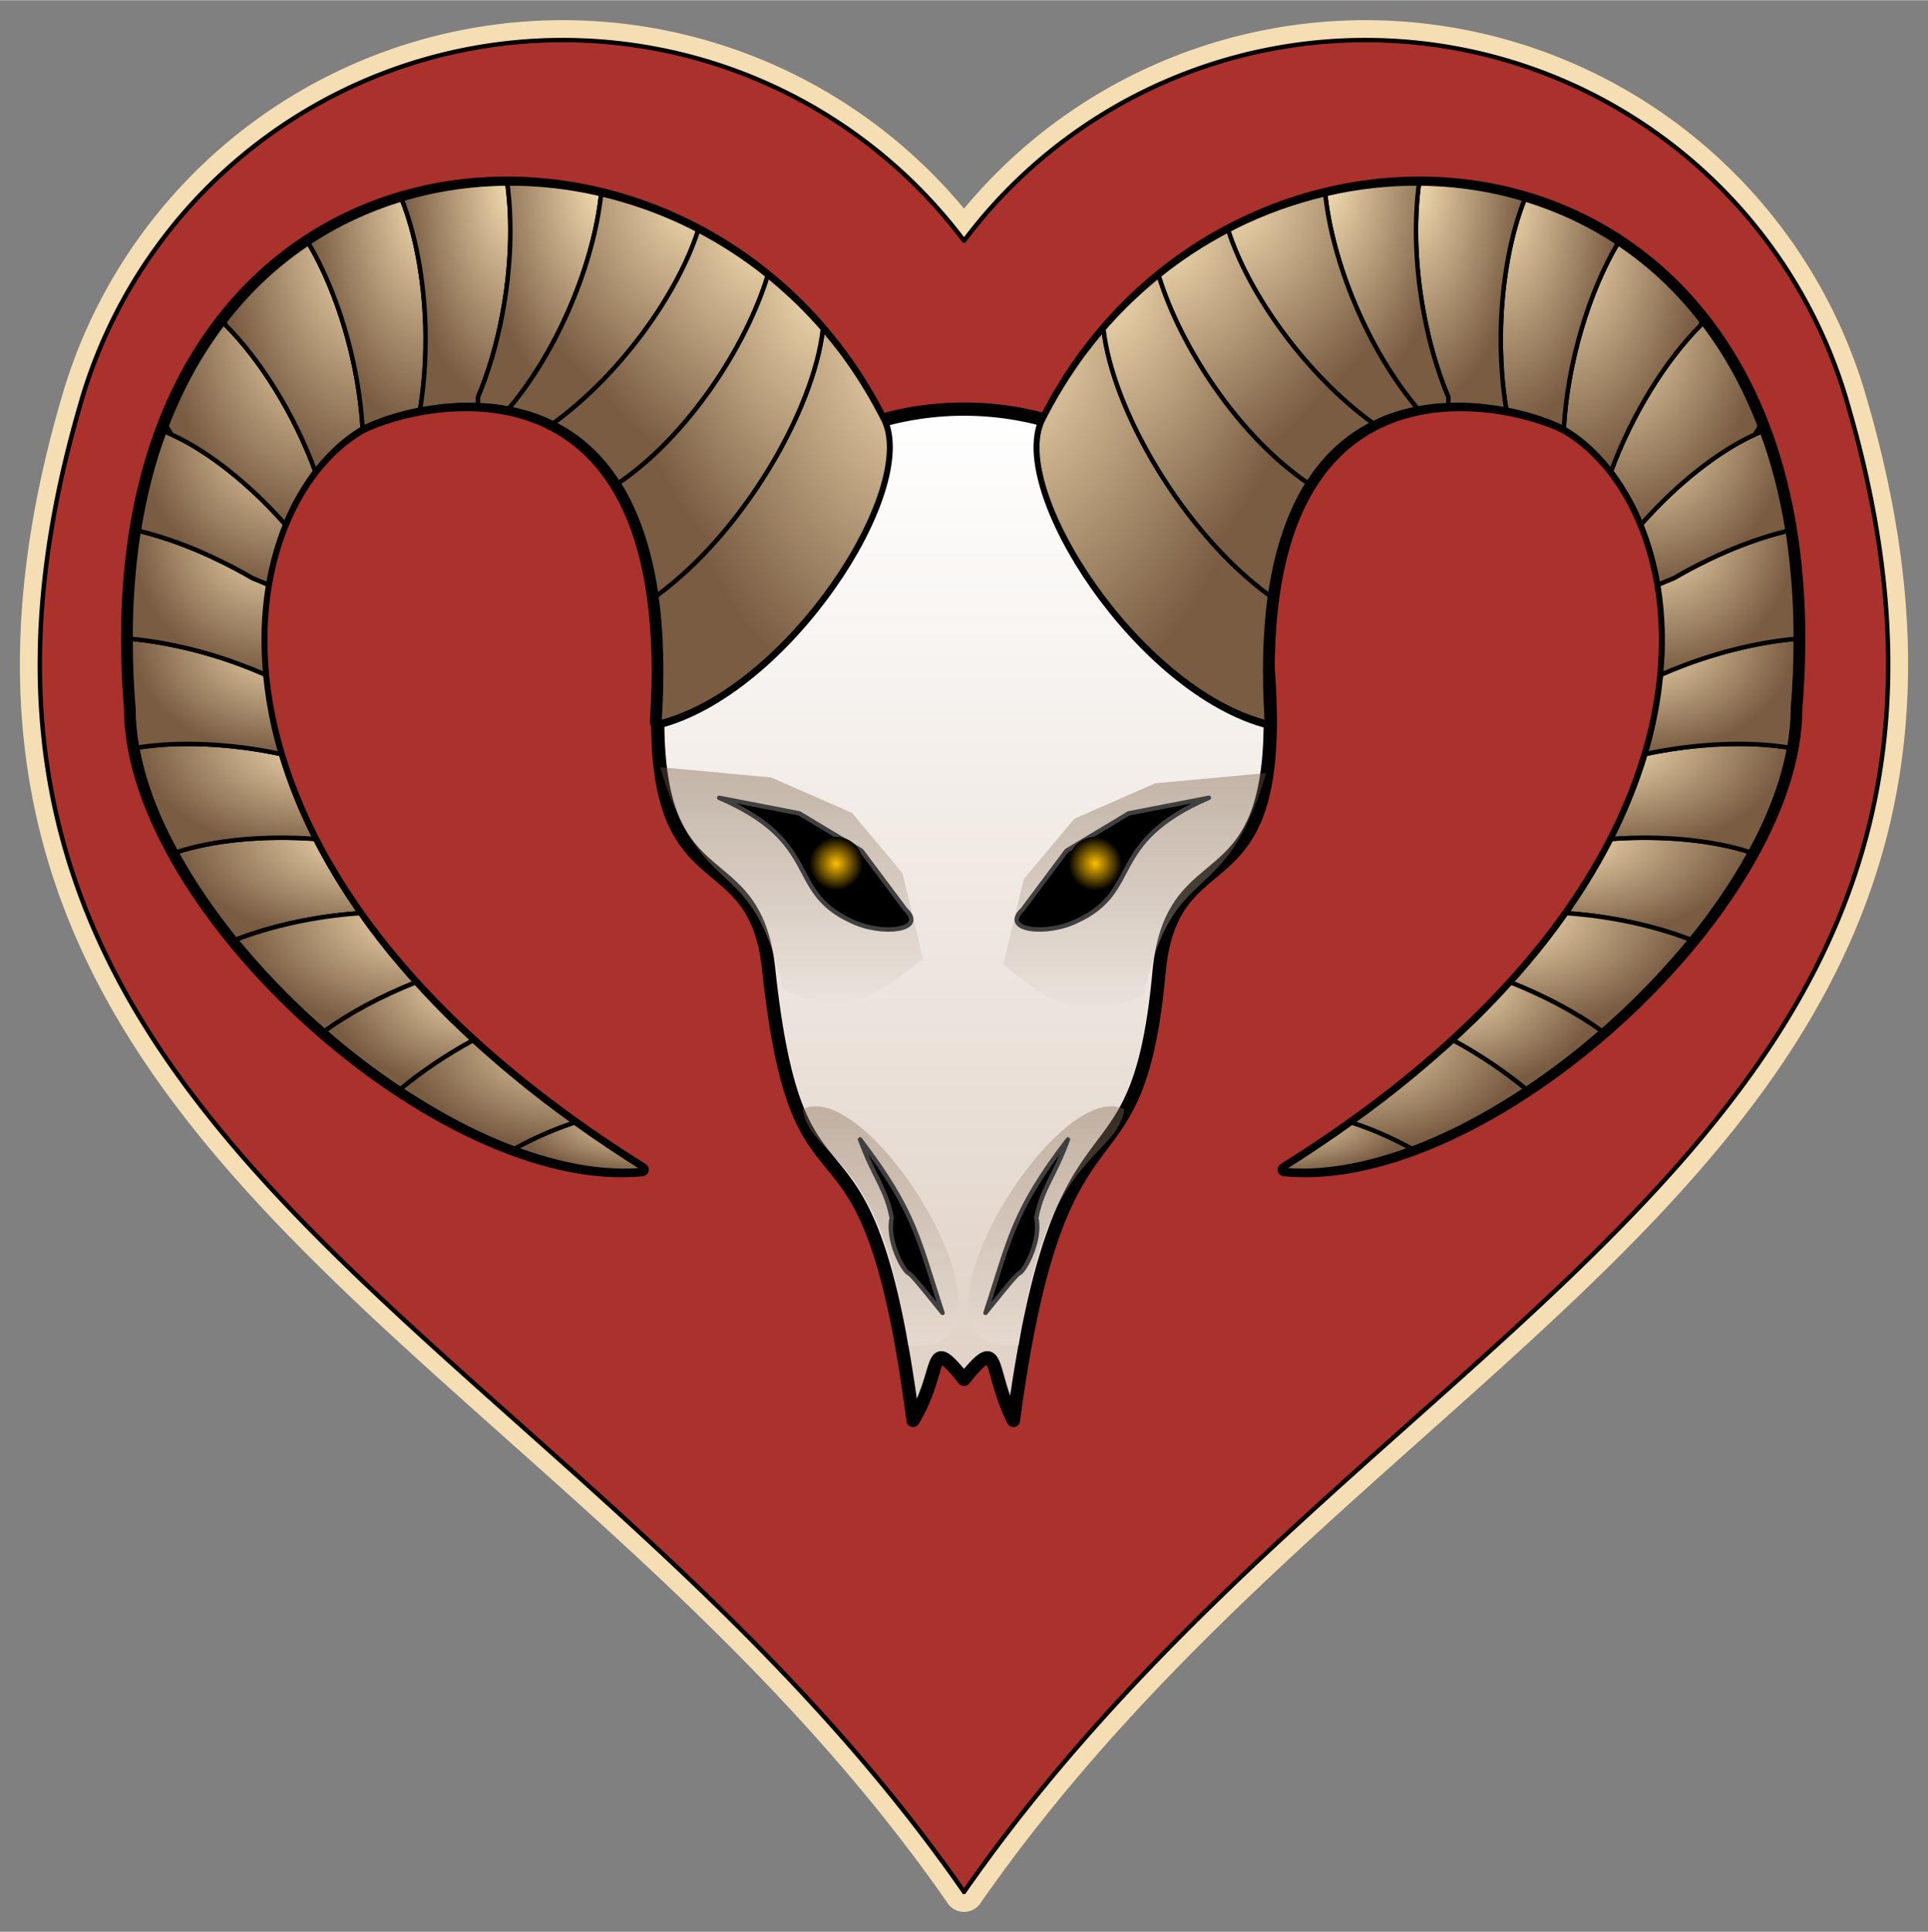 <?xml version="1.0" encoding="UTF-8" standalone="no"?>
<!DOCTYPE svg PUBLIC "-//W3C//DTD SVG 1.0//EN" "http://www.w3.org/TR/2001/REC-SVG-20010904/DTD/svg10.dtd">
<!-- Создано Microsoft Visio 11.0, Экспорт SVG, версия 1.0 rams.svg Страница-1 -->
<svg xmlns="http://www.w3.org/2000/svg" xmlns:xlink="http://www.w3.org/1999/xlink" xmlns:ev="http://www.w3.org/2001/xml-events"
		xmlns:v="http://schemas.microsoft.com/visio/2003/SVGExtensions/" width="1.513in" height="1.516in"
		viewBox="0 0 108.956 109.146" xml:space="preserve" color-interpolation-filters="sRGB" class="st9">
	<rect x="0" y="0" width="108.956" height="109.146" fill="#808080" stroke="none"/>
	<v:documentProperties v:langID="1049" v:metric="true" v:viewMarkup="false"/>

	<style type="text/css">
	<![CDATA[
		.st1 {fill:url(#grad30-4);stroke:#f5deb3;stroke-linecap:round;stroke-linejoin:round;stroke-width:2.25}
		.st2 {fill:url(#grad40-8);stroke:#000000;stroke-linecap:round;stroke-linejoin:round;stroke-width:0.25}
		.st3 {fill:url(#grad28-12);stroke:#000000;stroke-linecap:round;stroke-linejoin:round;stroke-width:0.75}
		.st4 {fill:url(#grad28-16);stroke:#000000;stroke-linecap:round;stroke-linejoin:round;stroke-width:0.75}
		.st5 {fill:url(#grad30-20);stroke:none;stroke-linecap:round;stroke-linejoin:round;stroke-width:0.25}
		.st6 {fill:url(#grad30-24);stroke:#404040;stroke-linecap:round;stroke-linejoin:round;stroke-width:0.25}
		.st7 {fill:url(#grad36-49);stroke:#000000;stroke-linecap:round;stroke-linejoin:round;stroke-width:0.25}
		.st8 {fill:url(#grad40-182);stroke:none;stroke-linecap:round;stroke-linejoin:round;stroke-width:0.25}
		.st9 {fill:none;fill-rule:evenodd;font-size:12;overflow:visible;stroke-linecap:square;stroke-miterlimit:3}
	]]>
	</style>

	<defs id="Patterns_And_Gradients">
		<linearGradient id="grad30-4" v:fillPattern="30" v:foreground="#c00000" v:background="#a60000" x1="0" y1="1" x2="0" y2="0">
			<stop offset="0" style="stop-color:#c00000;stop-opacity:1"/>
			<stop offset="1" style="stop-color:#a60000;stop-opacity:1"/>
		</linearGradient>
		<radialGradient id="grad40-8" v:fillPattern="40" v:foreground="#ab312d" v:background="#ab312d" cx="0.5" cy="0.5" r="0.5">
			<stop offset="0" style="stop-color:#ab312d;stop-opacity:1"/>
			<stop offset="1" style="stop-color:#ab312d;stop-opacity:1"/>
		</radialGradient>
		<linearGradient id="grad28-12" v:fillPattern="28" v:foreground="#ffffff" v:background="#dfd0c4" x1="0" y1="0" x2="0" y2="1">
			<stop offset="0" style="stop-color:#ffffff;stop-opacity:1"/>
			<stop offset="1" style="stop-color:#dfd0c4;stop-opacity:1"/>
		</linearGradient>
		<linearGradient id="grad28-16" v:fillPattern="28" v:foreground="#f0e9e3" v:background="#795c42" x1="0" y1="0" x2="0" y2="1">
			<stop offset="0" style="stop-color:#f0e9e3;stop-opacity:1"/>
			<stop offset="1" style="stop-color:#795c42;stop-opacity:1"/>
		</linearGradient>
		<linearGradient id="grad30-20" v:fillPattern="30" v:foreground="#f0e9e3" v:foregroundOpacity="0.4" v:background="#795c42"
				v:backgroundOpacity="0.4" x1="0" y1="1" x2="0" y2="0">
			<stop offset="0" style="stop-color:#f0e9e3;stop-opacity:0.4"/>
			<stop offset="1" style="stop-color:#795c42;stop-opacity:0.4"/>
		</linearGradient>
		<linearGradient id="grad30-24" v:fillPattern="30" v:foreground="#000000" v:background="#000000" x1="0" y1="1" x2="0" y2="0">
			<stop offset="0" style="stop-color:#000000;stop-opacity:1"/>
			<stop offset="1" style="stop-color:#000000;stop-opacity:1"/>
		</linearGradient>
		<radialGradient id="grad36-49" v:fillPattern="36" v:foreground="#f5deb3" v:background="#795c42" cx="0" cy="0" r="1">
			<stop offset="0" style="stop-color:#f5deb3;stop-opacity:1"/>
			<stop offset="1" style="stop-color:#795c42;stop-opacity:1"/>
		</radialGradient>
		<radialGradient id="grad40-182" v:fillPattern="40" v:foreground="#ffc000" v:background="#000000" cx="0.5" cy="0.5" r="0.5">
			<stop offset="0" style="stop-color:#ffc000;stop-opacity:1"/>
			<stop offset="1" style="stop-color:#000000;stop-opacity:1"/>
		</radialGradient>
	</defs>
	<g v:mID="0" v:index="1" v:groupContext="foregroundPage">
		<title>Страница-1</title>
		<v:pageProperties v:drawingScale="0.0393701" v:pageScale="0.0393701" v:drawingUnits="24" v:shadowOffsetX="8.50394"
				v:shadowOffsetY="-8.50394"/>
		<g id="shape20-1" v:mID="20" v:groupContext="shape" transform="translate(2.25,-2.25)">
			<title>Лист.20</title>
			<v:userDefs>
				<v:ud v:nameU="msvThemeColors" v:val="VT0(36):26"/>
				<v:ud v:nameU="msvThemeEffects" v:val="VT0(16):26"/>
			</v:userDefs>
			<path d="M52.23 109.15 L52.23 109.02 L52.23 109.02 C52.23 109.06 52.23 109.1 52.23 109.15 ZM52.23 109.15 C52.39 108.91
						 52.55 108.68 52.72 108.45 C75.45 76.39 114.43 66.58 102.1 24.85 L102.07 24.74 A28.346 28.346 -180 0 0
						 52.46 15.54 A28.346 28.346 -180 0 0 52.23 15.84 A28.346 28.346 -180 0 0 52 15.54 A28.346 28.346 -180
						 0 0 2.39 24.74 L2.36 24.85 C-10.06 66.85 29.51 76.51 52.18 109.07 C52.2 109.1 52.21 109.12 52.23 109.15
						 Z" class="st1"/>
		</g>
		<g id="shape21-5" v:mID="21" v:groupContext="shape" transform="translate(2.25,-2.25)">
			<title>Лист.21</title>
			<v:userDefs>
				<v:ud v:nameU="msvThemeColors" v:val="VT0(36):26"/>
				<v:ud v:nameU="msvThemeEffects" v:val="VT0(16):26"/>
			</v:userDefs>
			<path d="M52.23 109.15 L52.23 109.02 L52.23 109.02 C52.23 109.06 52.23 109.1 52.23 109.15 ZM52.23 109.15 C52.39 108.91
						 52.55 108.68 52.72 108.45 C75.45 76.39 114.43 66.58 102.1 24.85 L102.07 24.74 A28.346 28.346 -180 0 0
						 52.46 15.54 A28.346 28.346 -180 0 0 52.23 15.84 A28.346 28.346 -180 0 0 52 15.54 A28.346 28.346 -180
						 0 0 2.39 24.74 L2.36 24.85 C-10.06 66.85 29.51 76.51 52.18 109.07 C52.2 109.1 52.21 109.12 52.23 109.15
						 Z" class="st2"/>
		</g>
		<g id="shape4-9" v:mID="4" v:groupContext="shape" transform="translate(37.169,-28.896)">
			<title>Лист.4</title>
			<path d="M17.1 106.57 C17.12 106.6 17.15 106.64 17.18 106.67 C17.22 106.72 17.26 106.78 17.31 106.83 C17.35 106.78 17.4
						 106.72 17.44 106.67 C17.47 106.64 17.5 106.6 17.52 106.57 C19.37 104.35 18.68 106.31 20.1 109.15 C22.79
						 89.13 27.07 97.4 28.33 83.84 C29.13 75.1 36.46 81.63 34.18 63.64 C32.38 60.83 30.75 58.76 29.19 57.25 A14.173
						 11.545 -180 0 0 5.43 57.25 C3.87 58.76 2.24 60.83 0.44 63.64 C-1.84 81.63 5.48 75.1 6.29 83.84 C8.03 99.71
						 11.83 89.13 14.43 109.15 C16.13 106.31 15.25 104.35 17.1 106.57 Z" class="st3"/>
		</g>
		<g id="shape5-13" v:mID="5" v:groupContext="shape" transform="translate(58.783,-43.069)">
			<title>Лист.5</title>
			<v:userDefs>
				<v:ud v:nameU="msvThemeColors" v:val="VT0(36):26"/>
				<v:ud v:nameU="msvThemeEffects" v:val="VT0(16):26"/>
			</v:userDefs>
			<path d="M12.98 83.87 C5.71 82.04 -1.63 70.68 0.32 66.77 C10.96 45.65 45.54 48.48 42.7 83.07 C42.7 94.41 25.13 110.28
						 13.79 109.15 C41 92.14 37.6 71.73 29.66 67.19 C26.26 65.49 11.52 62.09 12.98 83.87 Z" class="st4"/>
		</g>
		<g id="shape27-17" v:mID="27" v:groupContext="shape" transform="translate(54.715,-33.151)">
			<title>Лист.27</title>
			<v:userDefs>
				<v:ud v:nameU="msvThemeColors" v:val="VT0(36):26"/>
				<v:ud v:nameU="msvThemeEffects" v:val="VT0(16):26"/>
			</v:userDefs>
			<path d="M8.82 95.82 C8.4 98.66 4.29 98.23 2.87 109.15 C-4.78 110 4.85 93.84 8.82 95.82 Z" class="st5"/>
		</g>
		<g id="shape3-21" v:mID="3" v:groupContext="shape" transform="translate(55.692,-34.974)">
			<title>Лист.3</title>
			<v:userDefs>
				<v:ud v:nameU="msvThemeColors" v:val="VT0(36):26"/>
				<v:ud v:nameU="msvThemeEffects" v:val="VT0(16):26"/>
			</v:userDefs>
			<path d="M4.66 99.35 C1.5 103.47 1.36 105.06 0 109.15 C1.8 106.9 1.83 106.96 1.9 106.92 C2.22 106.79 3.16 105.02 2.87
						 103.79 C3.22 102.03 3.83 101.6 4.66 99.35 Z" class="st6"/>
		</g>
		<g id="shape24-25" v:mID="24" v:groupContext="shape" transform="translate(54.183,-33.148) scale(-1,1)">
			<title>Лист.24</title>
			<v:userDefs>
				<v:ud v:nameU="msvThemeColors" v:val="VT0(36):26"/>
				<v:ud v:nameU="msvThemeEffects" v:val="VT0(16):26"/>
			</v:userDefs>
			<path d="M8.82 95.82 C8.4 98.66 4.29 98.23 2.87 109.15 C-4.78 110 4.85 93.84 8.82 95.82 Z" class="st5"/>
		</g>
		<g id="shape8-28" v:mID="8" v:groupContext="shape" transform="translate(53.264,-34.974) scale(-1,1)">
			<title>Лист.8</title>
			<v:userDefs>
				<v:ud v:nameU="msvThemeColors" v:val="VT0(36):26"/>
				<v:ud v:nameU="msvThemeEffects" v:val="VT0(16):26"/>
			</v:userDefs>
			<path d="M4.66 99.35 C1.5 103.47 1.36 105.06 0 109.15 C1.8 106.9 1.83 106.96 1.9 106.92 C2.22 106.79 3.16 105.02 2.87
						 103.79 C3.22 102.03 3.83 101.6 4.66 99.35 Z" class="st6"/>
		</g>
		<g id="shape26-31" v:mID="26" v:groupContext="shape" transform="translate(56.699,-52.14)">
			<title>Лист.26</title>
			<v:userDefs>
				<v:ud v:nameU="msvThemeColors" v:val="VT0(36):26"/>
				<v:ud v:nameU="msvThemeEffects" v:val="VT0(16):26"/>
			</v:userDefs>
			<path d="M0 106.64 C2.83 108.91 4.54 110.04 7.94 108.34 C9.64 100.41 12.47 103.81 14.86 95.81 L8.59 96.39 L4.02 98.39
						 L1.16 101.8 L0 106.64 Z" class="st5"/>
		</g>
		<g id="shape2-34" v:mID="2" v:groupContext="shape" transform="translate(57.455,-56.641)">
			<title>Лист.2</title>
			<v:userDefs>
				<v:ud v:nameU="msvThemeColors" v:val="VT0(36):26"/>
				<v:ud v:nameU="msvThemeEffects" v:val="VT0(16):26"/>
			</v:userDefs>
			<path d="M0.33 108.03 C-0.93 109.22 1.71 109.52 3.42 108.66 C7.1 106.96 5 104.24 10.86 101.71 L6.33 102.59 L2.82 104.7
						 L0.33 108.03 Z" class="st6"/>
		</g>
		<g id="shape25-37" v:mID="25" v:groupContext="shape" transform="translate(52.164,-52.47) scale(-1,1)">
			<title>Лист.25</title>
			<v:userDefs>
				<v:ud v:nameU="msvThemeColors" v:val="VT0(36):26"/>
				<v:ud v:nameU="msvThemeEffects" v:val="VT0(16):26"/>
			</v:userDefs>
			<path d="M0 106.64 C2.83 108.91 4.54 110.04 7.94 108.34 C9.64 100.41 12.47 103.81 14.86 95.81 L8.59 96.39 L4.02 98.39
						 L1.16 101.8 L0 106.64 Z" class="st5"/>
		</g>
		<g id="shape7-40" v:mID="7" v:groupContext="shape" transform="translate(51.502,-56.641) scale(-1,1)">
			<title>Лист.7</title>
			<v:userDefs>
				<v:ud v:nameU="msvThemeColors" v:val="VT0(36):26"/>
				<v:ud v:nameU="msvThemeEffects" v:val="VT0(16):26"/>
			</v:userDefs>
			<path d="M0.33 108.03 C-0.93 109.22 1.71 109.52 3.42 108.66 C7.1 106.96 5 104.24 10.86 101.71 L6.33 102.59 L2.82 104.7
						 L0.33 108.03 Z" class="st6"/>
		</g>
		<g id="shape10-43" v:mID="10" v:groupContext="shape" transform="translate(50.08,-43.069) scale(-1,1)">
			<title>Лист.10</title>
			<v:userDefs>
				<v:ud v:nameU="msvThemeColors" v:val="VT0(36):26"/>
				<v:ud v:nameU="msvThemeEffects" v:val="VT0(16):26"/>
			</v:userDefs>
			<path d="M12.98 83.87 C5.71 82.04 -1.63 70.68 0.32 66.77 C10.96 45.65 45.54 48.48 42.7 83.07 C42.7 94.41 25.13 110.28
						 13.79 109.15 C41 92.14 37.6 71.73 29.66 67.19 C26.26 65.49 11.52 62.09 12.98 83.87 Z" class="st4"/>
		</g>
		<g id="shape49-46" v:mID="49" v:groupContext="shape" transform="translate(96.108,-90.788)">
			<title>Лист.49</title>
			<path d="M0.07 108.95 C0.04 109.01 0.02 109.08 0 109.15 C0.04 109.1 0.08 109.06 0.12 109.02 C0.1 109 0.09 108.97 0.07
						 108.95 Z" class="st7"/>
		</g>
		<g id="shape78-50" v:mID="78" v:groupContext="shape" transform="translate(71.773,-75.425)">
			<title>Лист.78</title>
			<path d="M0 109.08 C0 109.09 0 109.09 0 109.1 C0.03 109.12 0.06 109.13 0.09 109.15 C0.06 109.12 0.03 109.1 0 109.08 Z"
					class="st7"/>
		</g>
		<g id="shape81-53" v:mID="81" v:groupContext="shape" transform="translate(65.478,-81.857)">
			<title>Лист.81</title>
			<path d="M3.94 94.85 C2.56 95.57 1.24 96.43 0 97.43 C1.24 101.48 4.55 106.51 8.44 109.15 C9.47 107.52 10.75 106.45 12.13
						 105.76 C8.34 103.02 5.09 98.45 3.94 94.85 Z" class="st7"/>
		</g>
		<g id="shape96-56" v:mID="96" v:groupContext="shape" transform="translate(72.409,-43)">
			<title>Лист.96</title>
			<path d="M7.38 107.89 C6.27 107.29 5.13 106.79 3.99 106.42 C2.74 107.32 1.41 108.21 0 109.09 C2.27 109.32 4.8 108.86
						 7.38 107.89 Z" class="st7"/>
		</g>
		<g id="shape107-59" v:mID="107" v:groupContext="shape" transform="translate(90.474,-50.83)">
			<title>Лист.107</title>
			<path d="M0.05 109.08 C0.03 109.1 0.02 109.11 0 109.13 C0.05 109.13 0.09 109.14 0.14 109.15 C0.11 109.13 0.08 109.1 0.05
						 109.08 Z" class="st7"/>
		</g>
		<g id="shape135-62" v:mID="135" v:groupContext="shape" transform="translate(99.176,-84.608)">
			<title>Лист.135</title>
			<path d="M0 109.15 C0.13 109.09 0.26 109.03 0.39 108.98 C0.36 108.88 0.32 108.78 0.28 108.67 C0.19 108.83 0.09 108.99
						 0 109.15 Z" class="st7"/>
		</g>
		<g id="shape22-65" v:mID="22" v:groupContext="shape" transform="translate(88.527,-56.06)">
			<title>Лист.22</title>
			<path d="M0 107.65 C2.51 107.82 4.98 108.36 7.02 109.15 C8.29 107.58 9.41 105.95 10.31 104.32 C10.34 104.28 10.36 104.24
						 10.38 104.2 C8.26 103.52 5.42 103.25 2.54 103.45 C2.09 104.33 1.59 105.21 1.03 106.1 C0.71 106.61 0.36 107.13
						 0 107.65 Z" class="st7"/>
		</g>
		<g id="shape23-68" v:mID="23" v:groupContext="shape" transform="translate(85.383,-50.892)">
			<title>Лист.23</title>
			<path d="M0 106.4 C1.92 107.15 3.7 108.11 5.14 109.15 C6.76 107.74 8.28 106.2 9.64 104.6 C9.82 104.39 9.99 104.19 10.16
						 103.98 C8.13 103.2 5.65 102.65 3.14 102.48 C2.43 103.5 1.64 104.52 0.76 105.54 C0.51 105.83 0.26 106.11
						 -0 106.4 Z" class="st7"/>
		</g>
		<g id="shape31-71" v:mID="31" v:groupContext="shape" transform="translate(82.135,-47.615)">
			<title>Лист.31</title>
			<path d="M0 106.39 C1.48 107.2 2.88 108.14 4.1 109.15 C5.56 108.18 6.98 107.09 8.34 105.91 C8.36 105.9 8.37 105.88 8.39
						 105.87 C6.95 104.83 5.16 103.88 3.25 103.12 C2.62 103.82 1.96 104.51 1.26 105.2 C0.85 105.6 0.43 105.99
						 0 106.39 Z" class="st7"/>
		</g>
		<g id="shape32-74" v:mID="32" v:groupContext="shape" transform="translate(76.396,-44.251)">
			<title>Лист.32</title>
			<path d="M0 107.67 C1.14 108.04 2.28 108.54 3.39 109.15 C5.13 108.5 6.89 107.62 8.61 106.56 C9.02 106.31 9.43 106.05
						 9.84 105.78 C8.62 104.78 7.22 103.83 5.74 103.03 C5.03 103.68 4.29 104.32 3.51 104.97 C2.42 105.88 1.25
						 106.78 -0 107.67 Z" class="st7"/>
		</g>
		<g id="shape33-77" v:mID="33" v:groupContext="shape" transform="translate(91.065,-61.005)">
			<title>Лист.33</title>
			<path d="M1.93 103.6 C1.67 104.45 1.37 105.33 1 106.21 C0.71 106.93 0.37 107.66 -0 108.4 C2.88 108.19 5.72 108.46 7.84
						 109.15 C8.89 107.24 9.64 105.32 10 103.47 C10.02 103.39 10.03 103.32 10.05 103.24 C7.73 102.87 4.79 102.99
						 1.93 103.6 Z" class="st7"/>
		</g>
		<g id="shape34-80" v:mID="34" v:groupContext="shape" transform="translate(92.993,-66.555)">
			<title>Лист.34</title>
			<path d="M0.88 104.66 C0.87 104.78 0.85 104.89 0.84 105 C0.76 105.8 0.62 106.61 0.44 107.45 C0.32 108.01 0.17 108.57
						 -0 109.15 C2.87 108.54 5.8 108.42 8.12 108.79 C8.26 108.03 8.33 107.29 8.33 106.57 C8.43 105.3 8.49 104.09
						 8.49 102.91 C8.49 102.82 8.49 102.73 8.49 102.64 C6.54 102.82 4.35 103.32 2.23 104.11 C1.77 104.28 1.32
						 104.47 0.88 104.66 Z" class="st7"/>
		</g>
		<g id="shape35-83" v:mID="35" v:groupContext="shape" transform="translate(93.705,-71.036)">
			<title>Лист.35</title>
			<path d="M7.78 107.12 C7.78 105.09 7.64 103.18 7.38 101.4 C7.36 101.28 7.34 101.15 7.32 101.02 C5.88 101.37 4.33 101.93
						 2.79 102.68 C2.15 102.99 1.52 103.33 0.89 103.69 C0.6 103.81 0.3 103.93 0 104.06 C0.01 104.11 0.02 104.17
						 0.03 104.23 C0.27 105.75 0.33 107.4 0.16 109.15 C0.61 108.95 1.06 108.77 1.52 108.6 C3.63 107.8 5.83 107.3
						 7.78 107.12 Z" class="st7"/>
		</g>
		<g id="shape36-86" v:mID="36" v:groupContext="shape" transform="translate(92.748,-76.124)">
			<title>Лист.36</title>
			<path d="M6.43 100.66 C4.37 101.59 2.02 103.45 0 105.74 C0.42 106.78 0.75 107.92 0.96 109.15 C1.26 109.02 1.56 108.9
						 1.85 108.78 C2.47 108.41 3.11 108.08 3.75 107.77 C5.28 107.02 6.84 106.45 8.27 106.11 C7.95 104.07 7.46
						 102.2 6.82 100.49 C6.69 100.55 6.56 100.6 6.43 100.66 Z" class="st7"/>
		</g>
		<g id="shape37-89" v:mID="37" v:groupContext="shape" transform="translate(91.045,-79.532)">
			<title>Лист.37</title>
			<path d="M0 106.14 C0.44 106.71 0.84 107.35 1.2 108.04 C1.38 108.39 1.55 108.76 1.7 109.15 C3.73 106.85 6.08 105 8.13
						 104.07 C8.22 103.91 8.32 103.75 8.41 103.6 C7.56 101.38 6.47 99.44 5.19 97.77 C5.15 97.81 5.1 97.85 5.06
						 97.89 C3.1 99.86 1.2 102.91 -0 106.14 Z" class="st7"/>
		</g>
		<g id="shape38-92" v:mID="38" v:groupContext="shape" transform="translate(88.369,-82.537)">
			<title>Лист.38</title>
			<path d="M0 106.73 C0.67 107.12 1.31 107.63 1.9 108.25 C2.17 108.53 2.43 108.83 2.68 109.15 C3.87 105.91 5.78 102.86
						 7.74 100.9 C7.76 100.83 7.78 100.76 7.8 100.7 C6.48 98.98 4.96 97.56 3.3 96.42 C3.22 96.37 3.14 96.31 3.06
						 96.26 C1.45 98.97 0.23 102.94 -0 106.73 Z" class="st7"/>
		</g>
		<g id="shape40-95" v:mID="40" v:groupContext="shape" transform="translate(84.814,-84.958)">
			<title>Лист.40</title>
			<path d="M1.43 96.23 C1.4 96.22 1.38 96.21 1.35 96.2 C0.57 98.15 0.09 100.71 0.01 103.38 C-0.01 104.25 0 105.13 0.06
						 106 C0.11 106.7 0.2 107.4 0.31 108.09 C0.82 108.19 1.31 108.31 1.74 108.44 C2.46 108.65 3.05 108.89 3.47
						 109.1 C3.5 109.11 3.53 109.13 3.56 109.15 C3.78 105.36 5.01 101.39 6.62 98.68 C5 97.6 3.25 96.79 1.43 96.23
						 Z" class="st7"/>
		</g>
		<g id="shape39-98" v:mID="39" v:groupContext="shape" transform="translate(80.022,-86.014)">
			<title>Лист.39</title>
			<path d="M5.1 109.15 C4.99 108.46 4.91 107.76 4.86 107.05 C4.79 106.18 4.78 105.3 4.8 104.44 C4.88 101.77 5.36 99.2 6.14
						 97.26 C4.45 96.75 2.7 96.46 0.93 96.39 C0.68 96.38 0.42 96.37 0.17 96.37 C-0.13 98.55 -0.04 101.2 0.46 103.8
						 C0.76 105.41 1.22 107 1.83 108.45 C1.83 108.6 1.83 108.74 1.83 108.89 C1.89 108.89 1.96 108.88 2.02 108.88
						 C2.8 108.86 3.55 108.91 4.26 109.01 C4.55 109.05 4.83 109.09 5.1 109.15 Z" class="st7"/>
		</g>
		<g id="shape41-101" v:mID="41" v:groupContext="shape" transform="translate(74.894,-86.074)">
			<title>Лист.41</title>
			<path d="M5.3 96.43 C3.57 96.42 1.82 96.61 0.1 97.01 C0.07 97.01 0.03 97.02 -0 97.03 C0.39 100.81 2.35 105.75 5.21 109.15
						 C5.8 109.03 6.38 108.97 6.96 108.95 C6.96 108.8 6.96 108.66 6.96 108.51 C6.35 107.06 5.89 105.47 5.59 103.86
						 C5.09 101.26 5 98.61 5.3 96.43 Z" class="st7"/>
		</g>
		<g id="shape42-104" v:mID="42" v:groupContext="shape" transform="translate(69.415,-85.241)">
			<title>Лист.42</title>
			<path d="M10.69 108.31 C7.83 104.92 5.87 99.98 5.48 96.2 C3.74 96.61 2.03 97.22 0.4 98.03 C0.26 98.1 0.13 98.17 -0 98.24
						 C1.15 101.84 4.4 106.41 8.19 109.15 C8.39 109.05 8.58 108.96 8.77 108.88 C9.4 108.62 10.05 108.44 10.69
						 108.31 Z" class="st7"/>
		</g>
		<g id="shape43-107" v:mID="43" v:groupContext="shape" transform="translate(58.618,-68.331)">
			<title>Лист.43</title>
			<path d="M12.98 109.15 C12.8 106.38 12.87 104.02 13.15 102.01 C13.16 102 13.16 101.99 13.16 101.99 C8.24 98.41 4.26 91.48
						 3.74 86.92 C3.34 87.38 2.96 87.86 2.58 88.36 C1.75 89.5 0.99 90.72 0.32 92.05 C-1.63 95.96 5.71 107.31 12.98
						 109.15 Z" class="st7"/>
		</g>
		<g id="shape44-110" v:mID="44" v:groupContext="shape" transform="translate(62.361,-75.49)">
			<title>Лист.44</title>
			<path d="M11.55 102.78 C7.67 100.15 4.36 95.12 3.12 91.06 C3 91.16 2.88 91.25 2.77 91.35 C1.79 92.17 0.86 93.08 0 94.07
						 C0.51 98.64 4.5 105.57 9.41 109.15 C9.72 106.97 10.27 105.21 10.98 103.79 C11.16 103.43 11.35 103.09 11.55
						 102.78 Z" class="st7"/>
		</g>
		<g id="shape47-113" v:mID="47" v:groupContext="shape" transform="translate(12.755,-90.788) scale(-1,1)">
			<title>Лист.47</title>
			<path d="M0.07 108.95 C0.04 109.01 0.02 109.08 0 109.15 C0.04 109.1 0.08 109.06 0.12 109.02 C0.1 109 0.09 108.97 0.07
						 108.95 Z" class="st7"/>
		</g>
		<g id="shape48-116" v:mID="48" v:groupContext="shape" transform="translate(37.09,-75.425) scale(-1,1)">
			<title>Лист.48</title>
			<path d="M0 109.08 C0 109.09 0 109.09 0 109.1 C0.03 109.12 0.06 109.13 0.09 109.15 C0.06 109.12 0.03 109.1 0 109.08 Z"
					class="st7"/>
		</g>
		<g id="shape50-119" v:mID="50" v:groupContext="shape" transform="translate(43.385,-81.857) scale(-1,1)">
			<title>Лист.50</title>
			<path d="M3.94 94.85 C2.56 95.57 1.24 96.43 0 97.43 C1.24 101.48 4.55 106.51 8.44 109.15 C9.47 107.52 10.75 106.45 12.13
						 105.76 C8.34 103.02 5.09 98.45 3.94 94.85 Z" class="st7"/>
		</g>
		<g id="shape51-122" v:mID="51" v:groupContext="shape" transform="translate(36.454,-43) scale(-1,1)">
			<title>Лист.51</title>
			<path d="M7.38 107.89 C6.27 107.29 5.13 106.79 3.99 106.42 C2.74 107.32 1.41 108.21 0 109.09 C2.27 109.32 4.8 108.86
						 7.38 107.89 Z" class="st7"/>
		</g>
		<g id="shape52-125" v:mID="52" v:groupContext="shape" transform="translate(18.389,-50.83) scale(-1,1)">
			<title>Лист.52</title>
			<path d="M0.05 109.08 C0.03 109.1 0.02 109.11 0 109.13 C0.05 109.13 0.09 109.14 0.14 109.15 C0.11 109.13 0.08 109.1 0.05
						 109.08 Z" class="st7"/>
		</g>
		<g id="shape53-128" v:mID="53" v:groupContext="shape" transform="translate(9.687,-84.608) scale(-1,1)">
			<title>Лист.53</title>
			<path d="M0 109.15 C0.13 109.09 0.26 109.03 0.39 108.98 C0.36 108.88 0.32 108.78 0.28 108.67 C0.19 108.83 0.09 108.99
						 0 109.15 Z" class="st7"/>
		</g>
		<g id="shape54-131" v:mID="54" v:groupContext="shape" transform="translate(20.336,-56.06) scale(-1,1)">
			<title>Лист.54</title>
			<path d="M0 107.65 C2.51 107.82 4.98 108.36 7.02 109.15 C8.29 107.58 9.41 105.95 10.31 104.32 C10.34 104.28 10.36 104.24
						 10.38 104.2 C8.26 103.52 5.42 103.25 2.54 103.45 C2.09 104.33 1.59 105.21 1.03 106.1 C0.71 106.61 0.36 107.13
						 0 107.65 Z" class="st7"/>
		</g>
		<g id="shape55-134" v:mID="55" v:groupContext="shape" transform="translate(23.48,-50.892) scale(-1,1)">
			<title>Лист.55</title>
			<path d="M0 106.4 C1.92 107.15 3.7 108.11 5.14 109.15 C6.76 107.74 8.28 106.2 9.64 104.6 C9.82 104.39 9.99 104.19 10.16
						 103.98 C8.13 103.2 5.65 102.65 3.14 102.48 C2.43 103.5 1.64 104.52 0.76 105.54 C0.51 105.83 0.26 106.11
						 -0 106.4 Z" class="st7"/>
		</g>
		<g id="shape56-137" v:mID="56" v:groupContext="shape" transform="translate(26.728,-47.615) scale(-1,1)">
			<title>Лист.56</title>
			<path d="M0 106.39 C1.48 107.2 2.88 108.14 4.1 109.15 C5.56 108.18 6.98 107.09 8.34 105.91 C8.36 105.9 8.37 105.88 8.39
						 105.87 C6.95 104.83 5.16 103.88 3.25 103.12 C2.62 103.82 1.96 104.51 1.26 105.2 C0.85 105.6 0.43 105.99
						 0 106.39 Z" class="st7"/>
		</g>
		<g id="shape57-140" v:mID="57" v:groupContext="shape" transform="translate(32.467,-44.251) scale(-1,1)">
			<title>Лист.57</title>
			<path d="M0 107.67 C1.14 108.04 2.28 108.54 3.39 109.15 C5.13 108.5 6.89 107.62 8.61 106.56 C9.02 106.31 9.43 106.05
						 9.84 105.78 C8.62 104.78 7.22 103.83 5.74 103.03 C5.03 103.68 4.29 104.32 3.51 104.97 C2.42 105.88 1.25
						 106.78 -0 107.67 Z" class="st7"/>
		</g>
		<g id="shape58-143" v:mID="58" v:groupContext="shape" transform="translate(17.798,-61.005) scale(-1,1)">
			<title>Лист.58</title>
			<path d="M1.93 103.6 C1.67 104.45 1.37 105.33 1 106.21 C0.71 106.93 0.37 107.66 -0 108.4 C2.88 108.19 5.72 108.46 7.84
						 109.15 C8.89 107.24 9.64 105.32 10 103.47 C10.02 103.39 10.03 103.32 10.05 103.24 C7.73 102.87 4.79 102.99
						 1.93 103.6 Z" class="st7"/>
		</g>
		<g id="shape59-146" v:mID="59" v:groupContext="shape" transform="translate(15.87,-66.555) scale(-1,1)">
			<title>Лист.59</title>
			<path d="M0.88 104.66 C0.87 104.78 0.85 104.89 0.84 105 C0.76 105.8 0.62 106.61 0.44 107.45 C0.32 108.01 0.17 108.57
						 -0 109.15 C2.87 108.54 5.8 108.42 8.12 108.79 C8.26 108.03 8.33 107.29 8.33 106.57 C8.43 105.3 8.49 104.09
						 8.49 102.91 C8.49 102.82 8.49 102.73 8.49 102.64 C6.54 102.82 4.35 103.32 2.23 104.11 C1.77 104.28 1.32
						 104.47 0.88 104.66 Z" class="st7"/>
		</g>
		<g id="shape60-149" v:mID="60" v:groupContext="shape" transform="translate(15.158,-71.036) scale(-1,1)">
			<title>Лист.60</title>
			<path d="M7.78 107.12 C7.78 105.09 7.64 103.18 7.38 101.4 C7.36 101.28 7.34 101.15 7.32 101.02 C5.88 101.37 4.33 101.93
						 2.79 102.68 C2.15 102.99 1.52 103.33 0.89 103.69 C0.6 103.81 0.3 103.93 0 104.06 C0.01 104.11 0.02 104.17
						 0.03 104.23 C0.27 105.75 0.33 107.4 0.16 109.15 C0.61 108.95 1.06 108.77 1.52 108.6 C3.63 107.8 5.83 107.3
						 7.78 107.12 Z" class="st7"/>
		</g>
		<g id="shape61-152" v:mID="61" v:groupContext="shape" transform="translate(16.115,-76.124) scale(-1,1)">
			<title>Лист.61</title>
			<path d="M6.43 100.66 C4.37 101.59 2.02 103.45 0 105.74 C0.42 106.78 0.75 107.92 0.96 109.15 C1.26 109.02 1.56 108.9
						 1.85 108.78 C2.47 108.41 3.11 108.08 3.75 107.77 C5.28 107.02 6.84 106.45 8.27 106.11 C7.95 104.07 7.46
						 102.2 6.82 100.49 C6.69 100.55 6.56 100.6 6.43 100.66 Z" class="st7"/>
		</g>
		<g id="shape62-155" v:mID="62" v:groupContext="shape" transform="translate(17.818,-79.532) scale(-1,1)">
			<title>Лист.62</title>
			<path d="M0 106.14 C0.44 106.71 0.84 107.35 1.2 108.04 C1.38 108.39 1.55 108.76 1.7 109.15 C3.73 106.85 6.08 105 8.13
						 104.07 C8.22 103.91 8.32 103.75 8.41 103.6 C7.56 101.38 6.47 99.44 5.19 97.77 C5.15 97.81 5.1 97.85 5.06
						 97.89 C3.1 99.86 1.2 102.91 -0 106.14 Z" class="st7"/>
		</g>
		<g id="shape63-158" v:mID="63" v:groupContext="shape" transform="translate(20.494,-82.537) scale(-1,1)">
			<title>Лист.63</title>
			<path d="M0 106.73 C0.67 107.12 1.31 107.63 1.9 108.25 C2.17 108.53 2.43 108.83 2.68 109.15 C3.87 105.91 5.78 102.86
						 7.74 100.9 C7.76 100.83 7.78 100.76 7.8 100.7 C6.48 98.98 4.96 97.56 3.3 96.42 C3.22 96.37 3.14 96.31 3.06
						 96.26 C1.45 98.97 0.23 102.94 -0 106.73 Z" class="st7"/>
		</g>
		<g id="shape64-161" v:mID="64" v:groupContext="shape" transform="translate(24.049,-84.958) scale(-1,1)">
			<title>Лист.64</title>
			<path d="M1.43 96.23 C1.4 96.22 1.38 96.21 1.35 96.2 C0.57 98.15 0.09 100.71 0.01 103.38 C-0.01 104.25 0 105.13 0.06
						 106 C0.11 106.7 0.2 107.4 0.31 108.09 C0.82 108.19 1.31 108.31 1.74 108.44 C2.46 108.65 3.05 108.89 3.47
						 109.1 C3.5 109.11 3.53 109.13 3.56 109.15 C3.78 105.36 5.01 101.39 6.62 98.68 C5 97.6 3.25 96.79 1.43 96.23
						 Z" class="st7"/>
		</g>
		<g id="shape65-164" v:mID="65" v:groupContext="shape" transform="translate(28.841,-86.014) scale(-1,1)">
			<title>Лист.65</title>
			<path d="M5.1 109.15 C4.99 108.46 4.91 107.76 4.86 107.05 C4.79 106.18 4.78 105.3 4.8 104.44 C4.88 101.77 5.36 99.2 6.14
						 97.26 C4.45 96.75 2.7 96.46 0.93 96.39 C0.68 96.38 0.42 96.37 0.17 96.37 C-0.13 98.55 -0.04 101.2 0.46 103.8
						 C0.76 105.41 1.22 107 1.83 108.45 C1.83 108.6 1.83 108.74 1.83 108.89 C1.89 108.89 1.96 108.88 2.02 108.88
						 C2.8 108.86 3.55 108.91 4.26 109.01 C4.55 109.05 4.83 109.09 5.1 109.15 Z" class="st7"/>
		</g>
		<g id="shape66-167" v:mID="66" v:groupContext="shape" transform="translate(33.969,-86.074) scale(-1,1)">
			<title>Лист.66</title>
			<path d="M5.3 96.43 C3.57 96.42 1.82 96.61 0.1 97.01 C0.07 97.01 0.03 97.02 -0 97.03 C0.39 100.81 2.35 105.75 5.21 109.15
						 C5.8 109.03 6.38 108.97 6.96 108.95 C6.96 108.8 6.96 108.66 6.96 108.51 C6.35 107.06 5.89 105.47 5.59 103.86
						 C5.09 101.26 5 98.61 5.3 96.43 Z" class="st7"/>
		</g>
		<g id="shape67-170" v:mID="67" v:groupContext="shape" transform="translate(39.448,-85.241) scale(-1,1)">
			<title>Лист.67</title>
			<path d="M10.69 108.31 C7.83 104.92 5.87 99.98 5.48 96.2 C3.74 96.61 2.03 97.22 0.4 98.03 C0.26 98.1 0.13 98.17 -0 98.24
						 C1.15 101.84 4.4 106.41 8.19 109.15 C8.39 109.05 8.58 108.96 8.77 108.88 C9.4 108.62 10.05 108.44 10.69
						 108.31 Z" class="st7"/>
		</g>
		<g id="shape68-173" v:mID="68" v:groupContext="shape" transform="translate(50.245,-68.331) scale(-1,1)">
			<title>Лист.68</title>
			<path d="M12.98 109.15 C12.8 106.38 12.87 104.02 13.15 102.01 C13.16 102 13.16 101.99 13.16 101.99 C8.24 98.41 4.26 91.48
						 3.74 86.92 C3.34 87.38 2.96 87.86 2.58 88.36 C1.75 89.5 0.99 90.72 0.32 92.05 C-1.63 95.96 5.71 107.31 12.98
						 109.15 Z" class="st7"/>
		</g>
		<g id="shape69-176" v:mID="69" v:groupContext="shape" transform="translate(46.502,-75.49) scale(-1,1)">
			<title>Лист.69</title>
			<path d="M11.55 102.78 C7.67 100.15 4.36 95.12 3.12 91.06 C3 91.16 2.88 91.25 2.77 91.35 C1.79 92.17 0.86 93.08 0 94.07
						 C0.51 98.64 4.5 105.57 9.41 109.15 C9.72 106.97 10.27 105.21 10.98 103.79 C11.16 103.43 11.35 103.09 11.55
						 102.78 Z" class="st7"/>
		</g>
		<g id="shape28-179" v:mID="28" v:groupContext="shape" transform="translate(60.384,-58.851)">
			<title>Круг</title>
			<v:userDefs>
				<v:ud v:nameU="visVersion" v:val="VT0(14):26"/>
				<v:ud v:nameU="msvThemeColors" v:val="VT0(36):26"/>
				<v:ud v:nameU="msvThemeEffects" v:val="VT0(16):26"/>
			</v:userDefs>
			<path d="M0 107.64 A1.509 1.509 0 1 1 3.02 107.64 A1.509 1.509 0 0 1 0 107.64 Z" class="st8"/>
		</g>
		<g id="shape29-183" v:mID="29" v:groupContext="shape" transform="translate(45.743,-58.851)">
			<title>Круг.29</title>
			<v:userDefs>
				<v:ud v:nameU="visVersion" v:val="VT0(14):26"/>
				<v:ud v:nameU="msvThemeColors" v:val="VT0(36):26"/>
				<v:ud v:nameU="msvThemeEffects" v:val="VT0(16):26"/>
			</v:userDefs>
			<path d="M0 107.64 A1.509 1.509 0 1 1 3.02 107.64 A1.509 1.509 0 0 1 0 107.64 Z" class="st8"/>
		</g>
	</g>
</svg>
